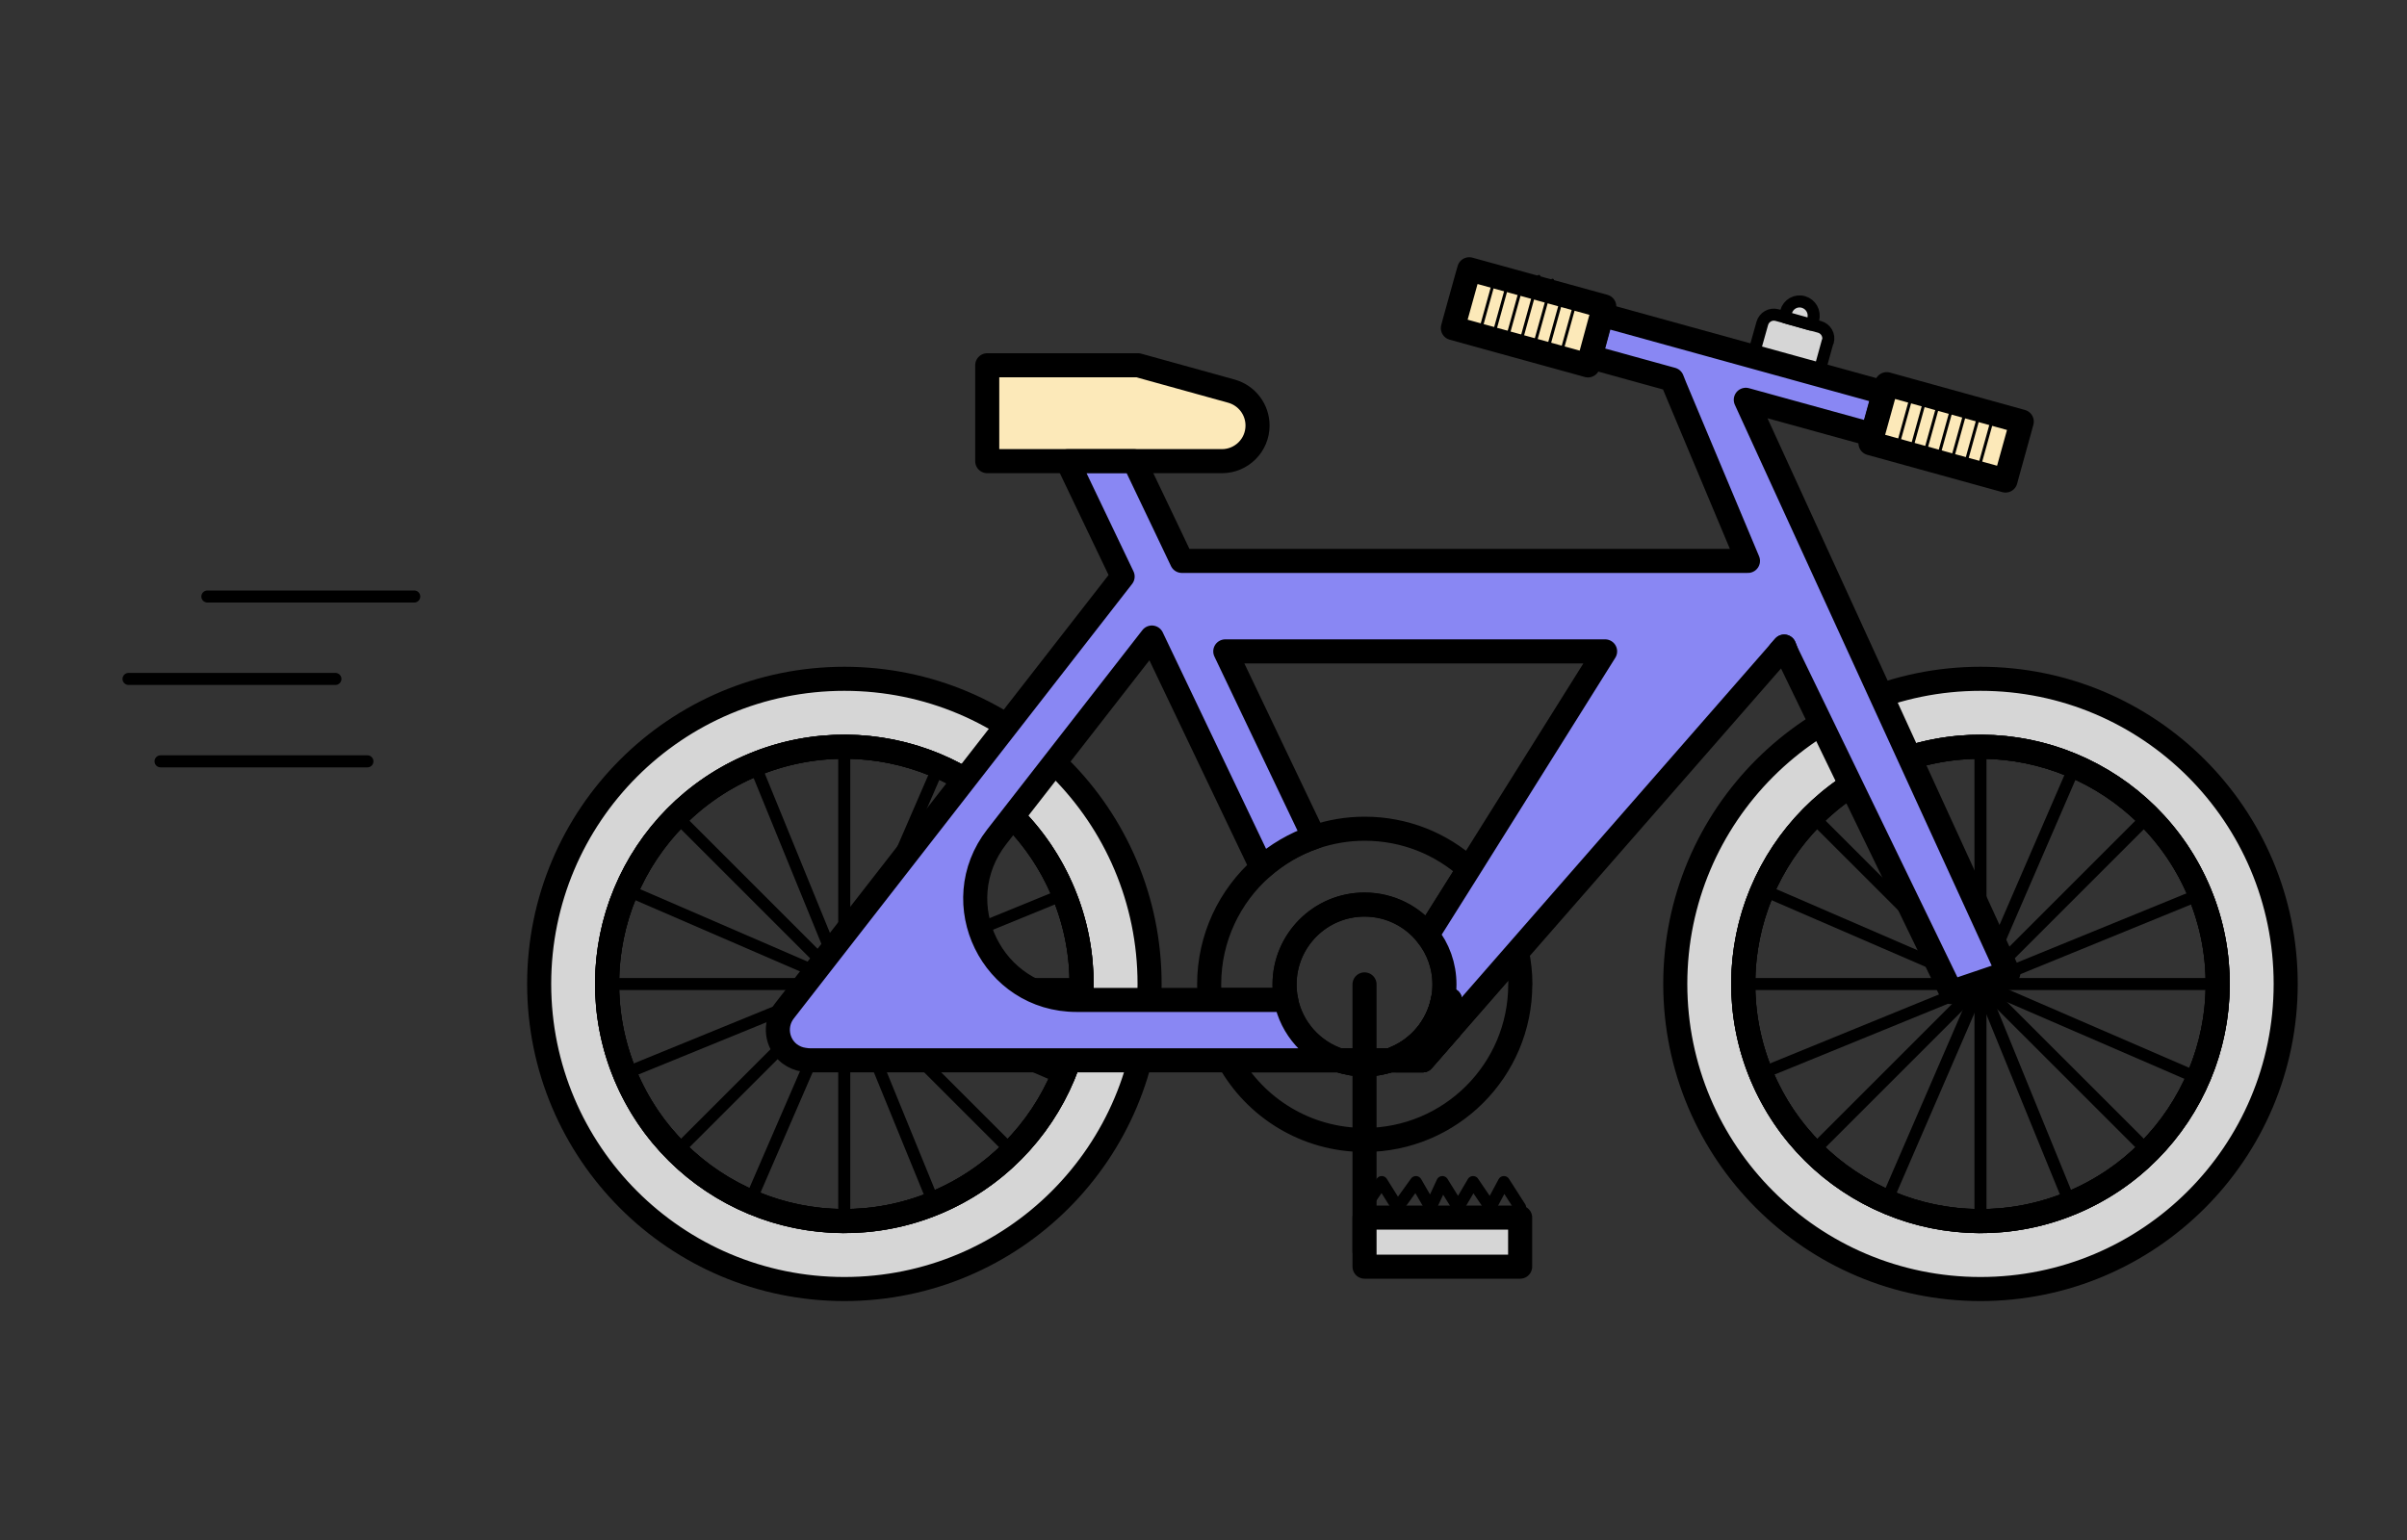 <?xml version="1.0" encoding="UTF-8"?>
<svg id="Calque_1" data-name="Calque 1" xmlns="http://www.w3.org/2000/svg" viewBox="0 0 200 128">
  <rect x="0" y="0" width="200" height="128" fill="#333333" stroke="none"/>
  <defs>
    <style>
      .cls-1, .cls-2, .cls-3, .cls-4, .cls-5, .cls-6, .cls-7 {
        stroke: #000;
      }

      .cls-1, .cls-2, .cls-3, .cls-4, .cls-5, .cls-6, .cls-7, .cls-8 {
        stroke-linecap: round;
        stroke-linejoin: round;
      }

      .cls-1, .cls-3 {
        fill: #d6d6d6;
      }

      .cls-2, .cls-6, .cls-7, .cls-8 {
        fill: none;
      }

      .cls-3, .cls-4, .cls-5, .cls-6 {
        stroke-width: 2px;
      }

      .cls-4 {
        fill: #8987f3;
      }

      .cls-5 {
        fill: #fce9b9;
      }

      .cls-7 {
        stroke-width: .25px;
      }

      .cls-8 {
        stroke: #fff;
        stroke-width: 8px;
      }
    </style>
  </defs>
  <path class="cls-1" d="m151.86,28.39l-.86,3.13-5.45-1.51.88-3.13c.15-.53.7-.84,1.23-.69l.73.2,2.06.58.74.2c.53.15.84.7.69,1.23Z"/>
  <path class="cls-1" d="m150.66,26.54c-.05.16-.13.3-.23.43l-2.06-.58c-.01-.15-.01-.31.04-.48.18-.63.81-.99,1.44-.81.61.18.98.81.81,1.44Z"/>
  <g>
    <path class="cls-3" d="m70.16,56.42c-14.01,0-25.36,11.36-25.36,25.36s11.35,25.36,25.36,25.36,25.36-11.35,25.36-25.36-11.36-25.36-25.36-25.36Zm0,45.07c-10.89,0-19.71-8.82-19.71-19.71s8.82-19.71,19.71-19.71,19.71,8.83,19.71,19.71-8.83,19.71-19.71,19.71Z"/>
    <circle class="cls-6" cx="70.16" cy="81.78" r="19.71" transform="translate(-25.96 33.07) rotate(-22.5)"/>
    <circle class="cls-6" cx="70.16" cy="81.78" r="19.71" transform="translate(-25.96 33.07) rotate(-22.5)"/>
    <line class="cls-2" x1="70.15" y1="62.08" x2="70.15" y2="101.5"/>
    <line class="cls-2" x1="89.46" y1="81.79" x2="50.84" y2="81.79"/>
    <line class="cls-2" x1="56.74" y1="95.2" x2="83.57" y2="68.37"/>
    <line class="cls-2" x1="83.7" y1="95.33" x2="56.61" y2="68.24"/>
    <line class="cls-2" x1="88.24" y1="89.62" x2="52.06" y2="73.96"/>
    <line class="cls-2" x1="88.4" y1="74.33" x2="51.9" y2="89.24"/>
    <line class="cls-2" x1="62.32" y1="99.88" x2="77.99" y2="63.7"/>
    <line class="cls-2" x1="77.61" y1="100.04" x2="62.7" y2="63.54"/>
  </g>
  <g>
    <path class="cls-3" d="m164.56,56.42c-14,0-25.36,11.36-25.36,25.36s11.36,25.36,25.36,25.36,25.36-11.35,25.36-25.36-11.35-25.36-25.36-25.36Zm0,45.07c-10.88,0-19.71-8.82-19.71-19.71s8.83-19.71,19.71-19.71,19.71,8.83,19.71,19.71-8.82,19.71-19.71,19.71Z"/>
    <circle class="cls-6" cx="164.56" cy="81.78" r="19.71" transform="translate(-18.77 69.2) rotate(-22.5)"/>
    <circle class="cls-6" cx="164.56" cy="81.78" r="19.71" transform="translate(-18.77 69.2) rotate(-22.5)"/>
    <line class="cls-2" x1="164.56" y1="62.08" x2="164.56" y2="101.5"/>
    <line class="cls-2" x1="183.87" y1="81.79" x2="145.25" y2="81.79"/>
    <line class="cls-2" x1="151.15" y1="95.2" x2="177.98" y2="68.37"/>
    <line class="cls-2" x1="178.11" y1="95.33" x2="151.01" y2="68.24"/>
    <line class="cls-2" x1="182.65" y1="89.62" x2="146.47" y2="73.96"/>
    <line class="cls-2" x1="182.81" y1="74.33" x2="146.31" y2="89.24"/>
    <line class="cls-2" x1="156.73" y1="99.88" x2="172.39" y2="63.7"/>
    <line class="cls-2" x1="172.01" y1="100.04" x2="157.11" y2="63.54"/>
  </g>
  <path class="cls-6" d="m115.46,88.13c-.65.23-1.35.34-2.08.34s-1.43-.11-2.08-.34h4.15Z"/>
  <path class="cls-6" d="m122.05,72.23l-3.45,5.49c-1.21-1.55-3.09-2.54-5.22-2.54-3.67,0-6.64,2.98-6.64,6.64,0,.44.04.88.13,1.29h-6.34c-.04-.43-.06-.85-.06-1.29,0-3.87,1.7-7.34,4.39-9.71,1.25-1.1,2.73-1.98,4.34-2.53,1.31-.45,2.73-.7,4.19-.7,3.34,0,6.38,1.26,8.67,3.34Z"/>
  <path class="cls-6" d="m120.02,81.83c0,.44-.04.88-.13,1.29-.44,2.21-1.98,4.04-4.03,4.87-.12.06-.26.11-.41.15h-4.15c-2.25-.74-3.98-2.65-4.44-5.02-.09-.41-.13-.85-.13-1.29,0-3.67,2.98-6.64,6.64-6.64,2.13,0,4,.99,5.22,2.54.9,1.13,1.43,2.55,1.43,4.1Z"/>
  <path class="cls-6" d="m126.32,81.83c0,7.13-5.79,12.92-12.94,12.92-4.84,0-9.07-2.66-11.27-6.62h9.2c.65.23,1.35.34,2.08.34s1.43-.11,2.08-.34h2.75l2.26-2.59,5.57-6.38c.18.86.28,1.75.28,2.66Z"/>
  <path class="cls-6" d="m111.3,88.13h4.15c-.65.23-1.35.34-2.08.34s-1.43-.11-2.08-.34Z"/>
  <path class="cls-6" d="m120.47,83.11v2.43l-2.26,2.59h-2.75c.15-.04.29-.09.41-.15,2.05-.83,3.59-2.65,4.03-4.87h.58Z"/>
  <line class="cls-6" x1="113.38" y1="81.82" x2="113.38" y2="104.03"/>
  <rect class="cls-3" x="113.38" y="101.2" width="12.93" height="4.08"/>
  <path class="cls-5" d="m104.49,35.37h0c0,1.64-1.33,2.96-2.96,2.96h-19.5v-7.97h12.53l7.76,2.15c1.28.36,2.17,1.52,2.17,2.86Z"/>
  <path class="cls-4" d="m166.88,80.85l-4.75,1.61-13.72-28.32-.16-.4-.35.4-21.86,25.02-5.57,6.38v-2.43h-.58c.09-.41.13-.85.13-1.29,0-1.55-.53-2.98-1.43-4.1l3.45-5.49,11.33-18.09h-31.56l7.37,15.45c-1.61.55-3.09,1.43-4.34,2.53l-9.13-19.13-12.89,16.56c-4.3,5.52-.36,13.56,6.63,13.56h17.4c.46,2.36,2.19,4.28,4.44,5.02h-43.95c-.18,0-.34-.01-.5-.05h-.03c-.43-.05-.85-.23-1.21-.5-1.09-.85-1.29-2.43-.44-3.53l28.12-36.13-4.58-9.58h5.55l2.46,5.15,1.49,3.13h47.04l-6.08-14.5-.23-.58-6.81-1.88.95-3.5h.01l23.46,6.48-.96,3.49-10.52-2.9,21.8,47.62Z"/>
  <g>
    <polygon class="cls-5" points="167.99 35.04 167.8 35.74 166.83 39.24 166.64 39.94 155.42 36.84 155.6 36.14 156.57 32.65 156.77 31.93 167.99 35.04"/>
    <polygon class="cls-5" points="133.3 25.47 133.11 26.17 133.1 26.17 132.15 29.67 132.13 29.67 131.95 30.37 120.72 27.27 120.91 26.57 121.88 23.08 122.08 22.38 133.3 25.47"/>
  </g>
  <polygon class="cls-6" points="148.41 54.14 147.9 54.14 148.25 53.74 148.41 54.14"/>
  <path class="cls-6" d="m120.47,83.11v2.43l-2.26,2.59h-2.75c.15-.04.29-.09.41-.15,2.05-.83,3.59-2.65,4.03-4.87h.58Z"/>
  <path class="cls-6" d="m120.47,83.11v2.43l-2.26,2.59h-2.14l-.2-.15c2.05-.83,3.59-2.65,4.03-4.87h.58Z"/>
  <polyline class="cls-2" points="126.31 100.36 124.96 98.25 123.83 100.36 122.4 98.25 121.16 100.36 119.85 98.25 118.87 100.36 117.65 98.25 116.13 100.36 114.81 98.25 113.38 100.36"/>
  <line class="cls-7" x1="124.25" y1="22.97" x2="122.89" y2="27.87"/>
  <line class="cls-7" x1="125.45" y1="22.97" x2="124.09" y2="27.87"/>
  <line class="cls-7" x1="126.66" y1="22.97" x2="125.3" y2="27.87"/>
  <line class="cls-7" x1="127.87" y1="22.97" x2="126.51" y2="27.87"/>
  <line class="cls-7" x1="129" y1="23.29" x2="127.64" y2="28.18"/>
  <line class="cls-7" x1="130.03" y1="23.91" x2="128.67" y2="28.8"/>
  <line class="cls-7" x1="131.15" y1="24.22" x2="129.79" y2="29.11"/>
  <line class="cls-7" x1="158.81" y1="33" x2="157.45" y2="37.89"/>
  <line class="cls-7" x1="160.02" y1="33" x2="158.66" y2="37.89"/>
  <line class="cls-7" x1="161.23" y1="33" x2="159.87" y2="37.89"/>
  <line class="cls-7" x1="162.44" y1="33" x2="161.08" y2="37.89"/>
  <line class="cls-7" x1="163.56" y1="33.31" x2="162.2" y2="38.2"/>
  <line class="cls-7" x1="164.6" y1="33.93" x2="163.24" y2="38.83"/>
  <line class="cls-7" x1="165.72" y1="34.25" x2="164.36" y2="39.14"/>
  <line class="cls-2" x1="17.23" y1="49.58" x2="34.42" y2="49.58"/>
  <line class="cls-2" x1="10.68" y1="56.43" x2="27.87" y2="56.43"/>
  <line class="cls-2" x1="13.34" y1="63.28" x2="30.53" y2="63.28"/>
  <rect class="cls-8" x="-884.91" y="-3659.78" width="2244.45" height="5948.74"/>
</svg>